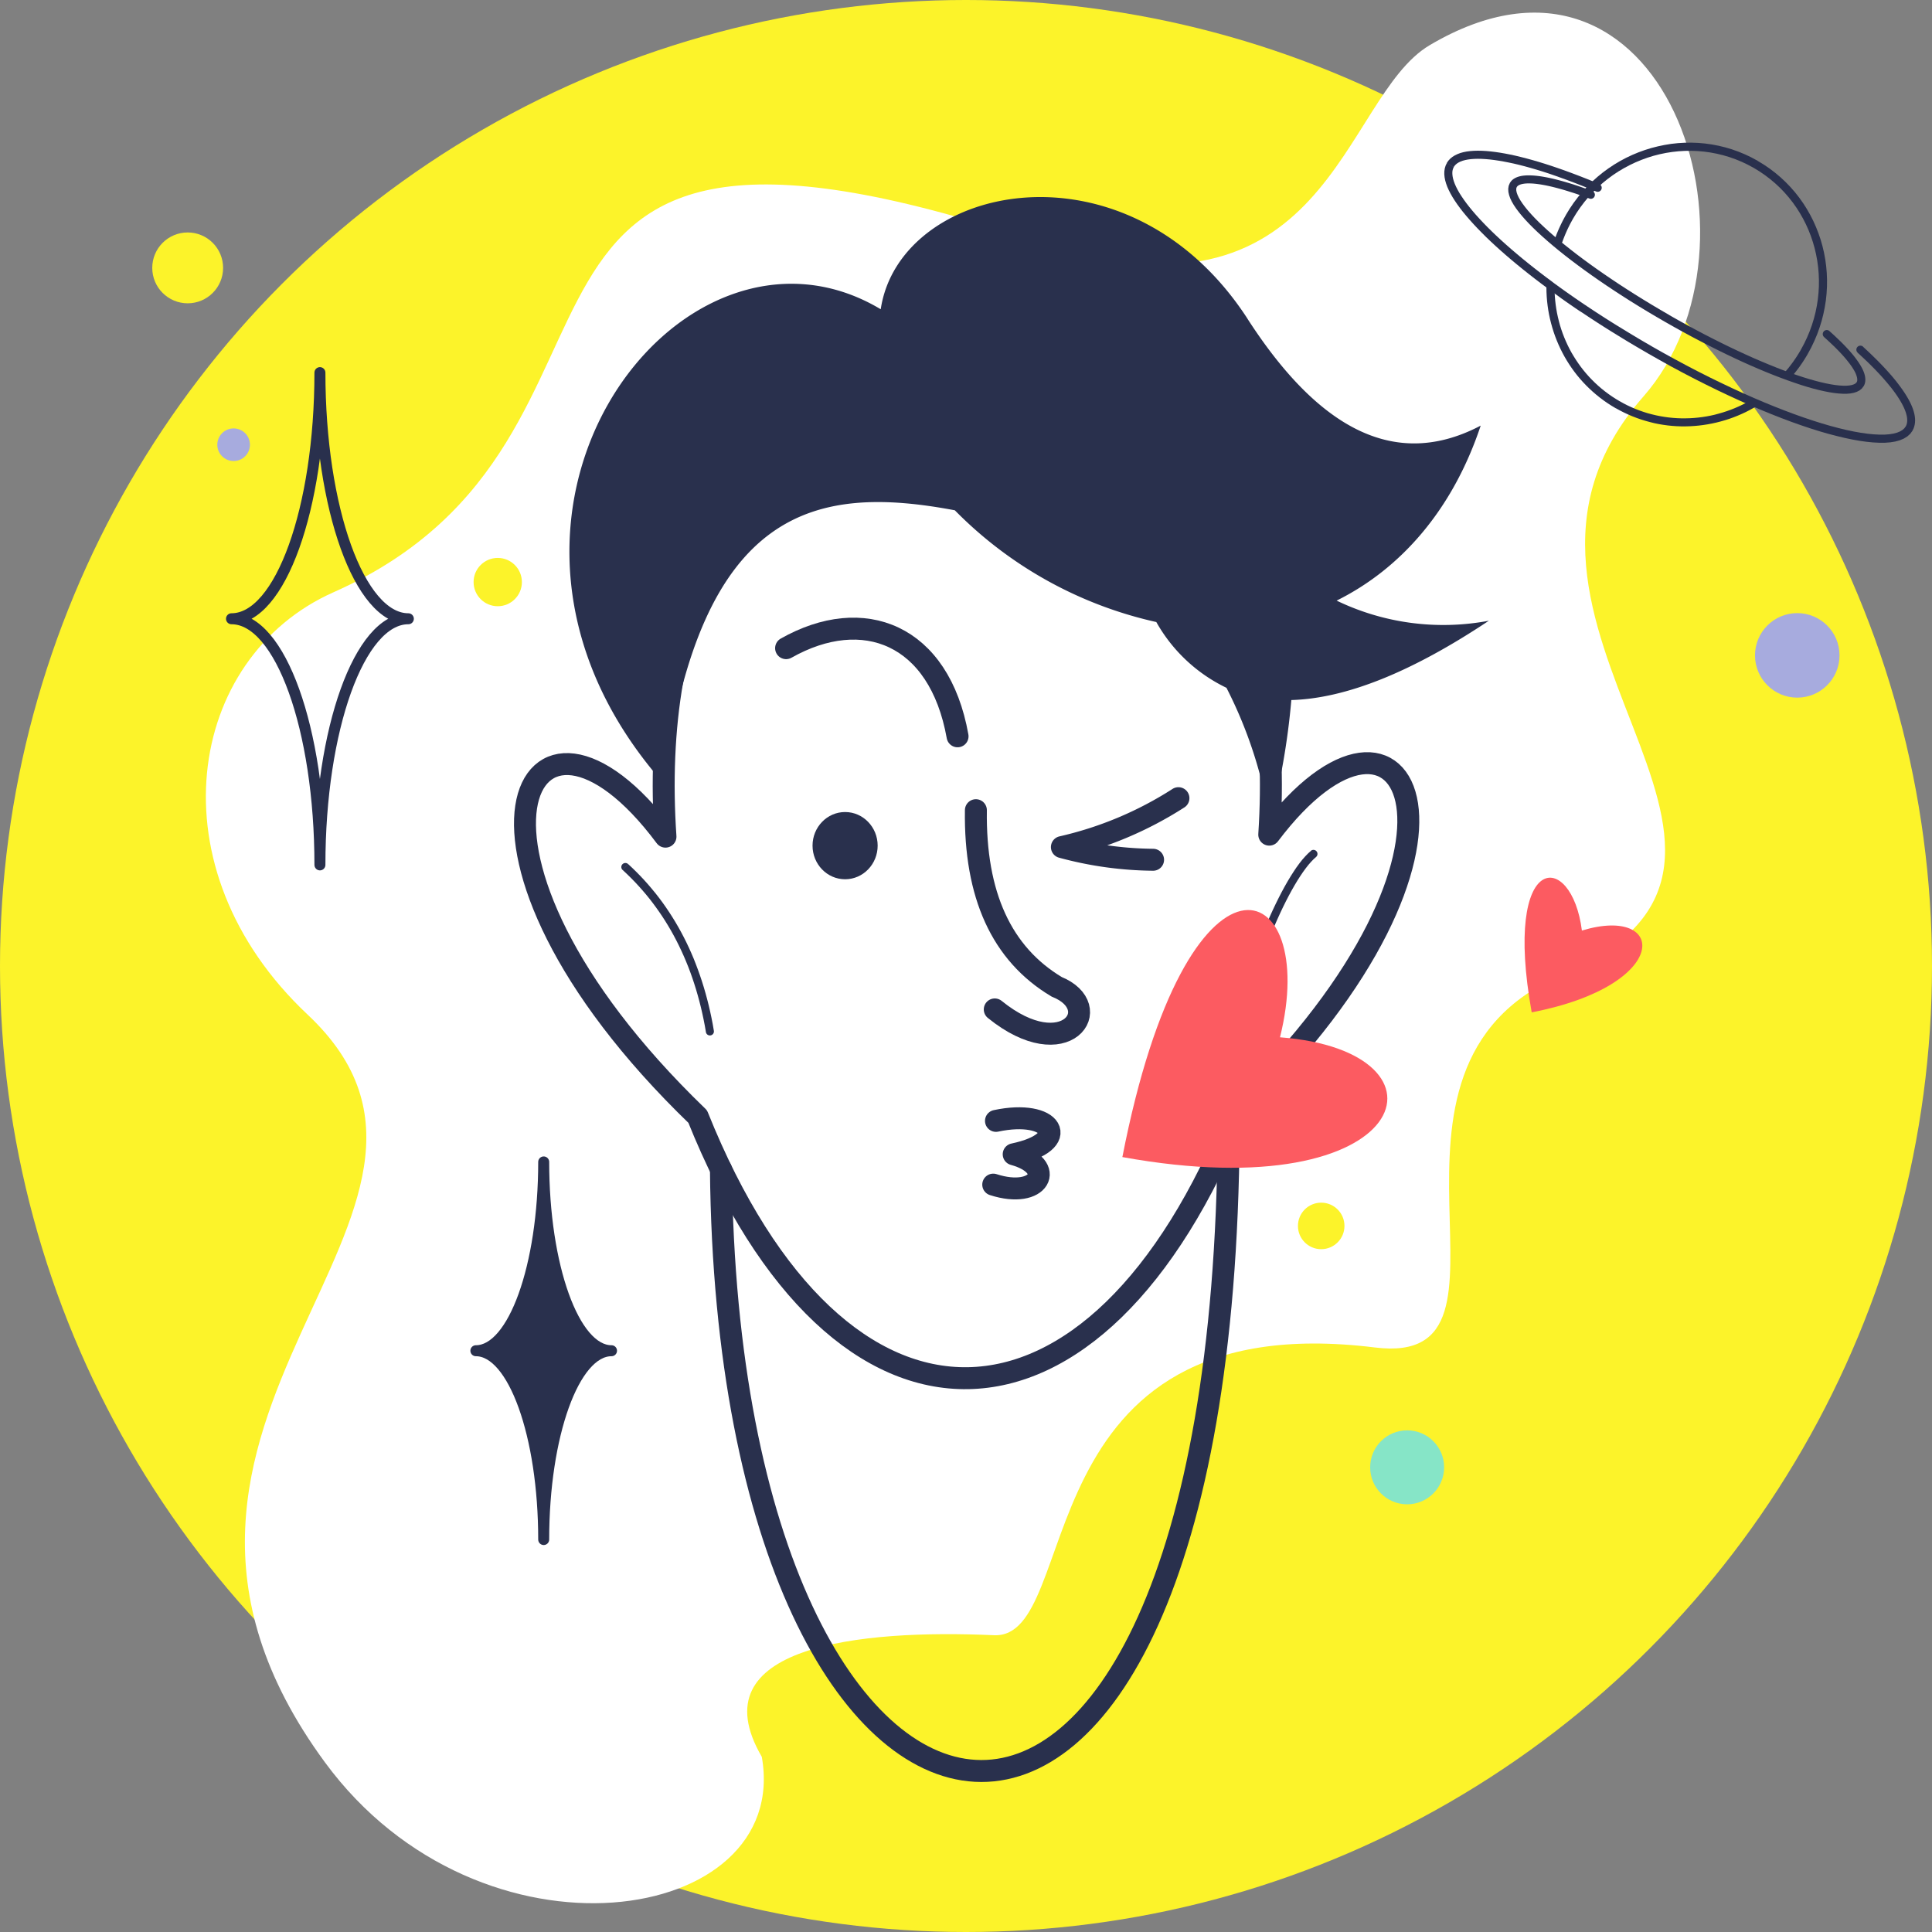 <svg xmlns="http://www.w3.org/2000/svg" viewBox="0 0 176 176">
  <rect x="0" y="0" width="176" height="176" fill="#808080" stroke="none"/>
  <g>
    <circle cx="88" cy="88" r="88" fill="#fcf32a"/>
    <path d="M76.221,160.465c-5.889-10.089,8.915-11.637,21.143-11.083,8.219.373,2.348-30.213,34.721-26.211,15.33,1.9-2.955-25.367,16.991-33.922,25.409-10.9-10.638-32.086,7.453-52.707,12.109-13.8,1.849-44.609-19.463-32.011-8.134,4.808-9.074,26.824-35.934,17.857C45.578,3.841,69.281,40.113,37.2,54.372,23.815,60.321,20.643,79.5,34.842,92.845c19.262,18.108-21.472,36.716,1.577,68.114,14.187,19.326,42.522,14.9,39.8-.494Z" transform="translate(-6.82 -0.418)" fill="#fff" fill-rule="evenodd"/>
    <path d="M80.949,115.58c-25.13-24.234-15.566-42.448-2.935-25.5C76.665,70.312,83.53,51.989,105.51,51.989c21.913,0,28.8,18.212,27.507,37.909,12.514-16.6,21.944,1-2.872,25.057-12.824,32.193-36.277,32.819-49.195.625Z" transform="translate(-17.391 -13.864)" fill="none" stroke="#29304d" stroke-linecap="round" stroke-linejoin="round" stroke-miterlimit="22.926" stroke-width="2" fill-rule="evenodd"/>
    <ellipse cx="2.966" cy="3.062" rx="2.966" ry="3.062" transform="translate(74.02 73.974)" fill="#29304d"/>
    <g transform="translate(131.568 13.004)">
      <g transform="translate(9.313)">
        <path d="M210.634,41.244a.367.367,0,1,1,.362.637Zm-12.211.674.365-.636h0l.356.2.359.183.363.169.367.155.37.142.372.129.375.117.376.1.378.09.38.077.381.064.382.051.383.039.383.026.383.014h.383l.383-.01.381-.023.381-.035.379-.047.378-.059.375-.071.373-.083.37-.1.367-.106.364-.118.361-.129.358-.142.353-.152.348-.164.344-.175.34-.186.362.637-.359.2-.364.186-.37.173-.374.161-.378.15-.383.137-.386.125-.389.112-.393.1-.4.088-.4.076-.4.063-.4.05-.4.037-.406.025-.406.012h-.407l-.407-.015-.406-.028-.407-.041-.406-.055-.406-.068-.4-.081-.4-.1-.4-.109-.4-.123-.4-.138-.392-.151-.389-.165-.386-.18-.382-.194-.378-.208h0Zm-6.312-10.993.733,0,.007.39.02.389.032.388.044.385.056.384.067.381.081.378.092.375.1.372.115.367.127.364.139.36.15.355.161.351.172.345.183.34.2.334.205.327.217.321.227.315.238.307.249.3.26.293.271.284.28.276.291.268.3.259.312.25.322.24.331.23.342.221.352.21-.365.636-.374-.223-.363-.234-.353-.245-.342-.256-.331-.265-.321-.275-.309-.285-.3-.294-.287-.3-.276-.311-.265-.318-.253-.327-.241-.334-.23-.341-.219-.348-.207-.354-.194-.36-.183-.367-.171-.372-.159-.377-.147-.381-.134-.386-.122-.391-.11-.395-.1-.4-.085-.4-.072-.4-.059-.406-.047-.409-.034-.41-.021-.413-.008-.413Zm0,0a.367.367,0,1,1,.733,0Zm1.446-4.17a.366.366,0,1,1-.691-.245Zm.312-2.425.637.364h0l-.036.063-.036.063-.034.063-.034.063-.034.063-.034.064-.034.064-.033.063-.032.064-.032.065-.032.064-.032.064-.03.064-.032.065-.03.064-.029.065-.029.065-.029.065-.029.065-.029.065-.027.065-.028.065-.027.065-.026.065-.026.065-.026.065-.026.066-.026.065-.024.065-.024.066-.024.065-.023.065-.691-.245.025-.07.026-.07.025-.069.026-.07.026-.07.027-.068.027-.069.028-.07.029-.069.029-.068.029-.069.029-.069.03-.068.031-.069.031-.068.031-.068.032-.068.032-.068.032-.067.032-.068.034-.068L193.51,25l.034-.067.034-.067.035-.067.035-.067.036-.067.036-.067.037-.067.037-.067.038-.067.037-.066h0Zm17.484-4.942-.365.636h0l-.542-.293-.551-.262-.558-.23-.565-.2-.57-.169-.574-.139-.578-.109-.58-.081-.582-.051-.582-.022-.582.006-.58.034-.577.063-.573.089-.569.118-.562.144-.556.172-.548.2-.539.224-.529.251-.518.276-.506.3-.492.326-.479.352-.463.375-.447.4-.43.424-.411.448-.392.472-.372.494-.35.517-.328.54-.637-.364.347-.571.37-.547.394-.524.415-.5.435-.474.455-.449.474-.425.491-.4.507-.372.522-.347.535-.319.549-.293.561-.265.571-.238.581-.21.59-.183.6-.153.6-.125.608-.1.612-.066.615-.037.617-.007.618.023.617.054.617.086.614.117.611.148.606.18.6.212.593.245.585.278.576.311h0Zm4.553,17.589-.636-.365h0l.3-.555.27-.564.24-.57.209-.576.179-.581.15-.585.12-.587.091-.59.062-.591.034-.59.005-.589-.023-.587-.051-.583-.078-.579-.106-.573-.132-.567-.159-.559-.185-.55-.211-.54-.238-.53-.263-.518-.288-.505-.312-.491-.337-.476-.363-.461-.386-.444-.41-.426-.434-.406-.458-.386-.48-.366-.5-.343-.526-.32.365-.636.558.34.535.364.51.389.486.411.461.432.436.452.411.472.385.489.359.506.332.522.306.536.279.55.251.562.224.573.2.584.168.593.14.6.111.607.083.613.054.618.024.621-.006.624-.036.625-.065.626-.1.625-.127.623-.158.62-.19.615-.221.61-.254.6-.285.6-.318.587h0Zm-1.471,2.078-.555-.48.048-.056.048-.056.048-.057.047-.057.047-.057.048-.058.045-.058.046-.059.046-.059.045-.059.045-.059.045-.06.045-.06.044-.06.044-.061.044-.062.043-.062.043-.062.043-.062.043-.063.042-.063.042-.063.042-.063.04-.064.041-.064.04-.065.041-.065.039-.065.04-.066.04-.066.039-.065.038-.067.636.365-.04.07-.041.071-.041.069-.042.069-.043.07-.042.068-.043.068-.043.068-.043.067-.044.067-.044.067-.045.067-.045.065-.045.066-.046.066-.045.065-.046.065-.047.065-.047.064-.047.064-.048.063-.048.063-.048.063-.048.062-.048.062-.05.062-.049.06-.05.061-.051.061-.05.06-.051.06-.051.059Zm0,0a.367.367,0,0,1-.555-.48l.555.48Z" transform="translate(-192.111 -17.733)" fill="#29304d"/>
      </g>
      <g transform="translate(5.822 2.968)">
        <path d="M216.125,36.51a.367.367,0,0,1,.488-.548Zm1.448.347-.513.524h0l-.027-.026-.027-.026-.027-.026-.027-.026-.027-.026-.028-.026-.028-.027-.029-.027-.028-.026-.027-.026-.029-.028-.029-.027-.029-.026-.029-.027-.029-.027-.029-.027-.029-.027-.029-.027-.03-.028-.029-.027-.03-.028-.031-.028-.029-.027-.03-.027-.032-.029-.03-.028-.031-.027-.032-.028-.031-.028-.031-.028-.032-.029-.032-.028.488-.548.032.029.032.029.032.029.032.029.031.029.032.029.032.029.031.027.032.029.032.029.03.027.031.029.031.029.03.027.03.029.031.028.03.029.029.027.029.028.03.029.029.027.029.027.029.029.029.028.029.027.028.027.029.027.029.028.029.027.028.027.028.027.028.027h0Zm2.165,4.126-.636-.364h0l.017-.033.013-.036.011-.039.007-.045,0-.05v-.055l-.005-.062-.01-.067-.015-.073-.022-.078L219.073,40l-.034-.089L219,39.813l-.047-.1-.054-.1-.06-.106-.066-.11-.073-.114-.078-.117-.085-.12-.091-.123-.1-.127-.1-.129-.109-.133-.115-.136-.12-.137-.126-.141-.132-.142-.137-.146-.143-.147-.148-.15-.153-.152.513-.524.158.158.154.155.149.153.143.152.138.15.133.147.128.146.122.144.117.141.111.14.1.137.1.135.095.133.088.131.082.129.076.128.071.125.065.124.059.122.052.121.045.119.04.117.032.117.025.117.018.115.009.114v.114l-.008.113-.019.111-.029.109-.041.106-.051.1h0ZM201.66,35.146l.364-.636h0l.813.461.806.447.8.433.791.418.781.4.77.387.758.371.747.354.732.338.716.321.7.3.683.285.664.268.645.249.623.23.6.21.578.191.554.17.528.15.5.129.472.108.443.087.411.065.378.043.342.021h.305l.265-.022.221-.04.176-.056.13-.066.087-.07.056-.074.636.364-.167.221-.215.175-.25.128-.276.089-.3.056-.33.027h-.357l-.384-.023-.413-.046-.44-.069-.467-.092-.494-.112-.52-.134-.544-.155-.568-.175-.592-.2-.614-.215-.634-.234-.655-.252-.674-.271-.692-.289-.709-.307-.725-.324-.739-.342-.753-.358-.766-.375-.777-.39-.788-.406-.8-.421-.805-.436-.813-.45-.818-.464h0ZM187.5,22.48l.637.364h0l-.036.087-.016.111.008.145.04.18.077.212.114.24.153.264.191.285.228.305.263.322.3.339.331.353.364.367.4.38.427.392.456.4.485.414.513.422.54.431.565.439.591.446.615.452.639.457.661.461.683.465.7.468.723.47.741.472.76.472.776.472.793.471.807.469-.364.636-.814-.472-.8-.475-.783-.475-.766-.475-.748-.476-.729-.474-.71-.472-.689-.47-.668-.466-.646-.462-.623-.458-.6-.451-.574-.445-.549-.438-.522-.43-.494-.422-.467-.412-.438-.4-.408-.392-.378-.381-.347-.37-.314-.357-.282-.345-.249-.333-.214-.32-.179-.309-.142-.3-.1-.29-.063-.285-.015-.28.042-.274.106-.256h0Zm7.49.721-.257.686-.35-.129-.343-.123-.335-.118-.329-.111-.321-.1-.314-.1-.306-.092-.3-.086-.29-.079-.281-.073-.272-.067-.263-.059-.254-.054-.245-.046-.235-.04-.224-.032-.214-.026-.2-.019-.192-.012-.181-.005h-.169l-.156.008-.144.015-.13.02-.117.026-.1.03-.087.034-.073.037-.059.038-.047.04-.036.04-.028.042-.637-.364.087-.129.1-.116.118-.1.13-.085.14-.071.148-.059.157-.047.164-.037.173-.027.181-.018.19-.01h.2l.207.006.216.013.224.021.233.028.241.035.25.043.259.048.267.056.275.062.283.07.291.076.3.082.307.088.315.095.321.1.329.107.335.114.343.12.349.125.356.132Zm0,0a.367.367,0,1,1-.257.686Z" transform="translate(-187.35 -21.78)" fill="#29304d"/>
      </g>
      <g transform="translate(0 0.733)">
        <path d="M217.073,37.122a.367.367,0,0,1,.494-.543Zm5.013,7.088-.636-.365h0l.048-.1.037-.1.027-.109.017-.118.007-.128-.005-.137-.017-.147-.03-.157-.043-.165-.055-.175-.068-.182-.082-.191-.095-.2-.108-.2-.121-.212-.134-.219-.146-.224-.159-.231-.172-.236-.183-.242-.2-.246-.207-.252-.22-.257-.23-.261-.242-.265-.254-.27-.264-.274-.276-.278-.286-.282-.3-.285-.307-.288-.318-.292.494-.543.323.3.312.294.3.291.293.287.282.285.271.281.261.278.249.274.239.27.227.267.216.262.2.258.193.254.181.25.169.246.158.241.145.237.133.233.12.228.108.224.095.221.081.216.067.212.053.208.039.205.023.2.007.2-.01.194-.028.189-.045.184-.065.177-.085.169Zm-24.168-7.046.365-.637h0l1.076.609,1.068.588,1.06.568,1.05.547,1.038.524,1.025.5,1.011.48.994.457.977.433.958.408.936.384.915.359.891.334.866.308.839.282.81.255.78.228.749.2.716.172.68.144.645.114.6.085.564.056.522.026.477,0,.429-.033.379-.061.327-.088.272-.112.218-.132.168-.15.122-.168.636.365-.216.3-.275.247-.325.2-.367.152-.408.11-.446.073-.485.037-.522,0-.561-.028-.6-.059-.634-.089-.668-.119-.7-.147-.734-.177-.766-.2-.8-.232-.824-.26-.852-.286-.878-.312-.9-.338-.925-.364-.946-.388-.967-.414-.986-.436-1-.461-1.019-.483-1.033-.507-1.046-.528-1.058-.551-1.068-.572L199,37.777l-1.083-.613h0Zm-9.088-5.892.436-.59h0l.246.181.249.181.252.182.254.182.257.183.259.183.262.183.263.183.266.183.268.183.271.183.274.184.275.183.278.184.279.184.282.183.284.184.286.184.289.183.29.183.292.183.295.183.3.183.3.183.3.183.3.182.3.182.306.182.307.182.309.181.312.18.312.18-.365.637-.315-.182-.314-.182-.311-.183-.31-.183-.308-.183-.306-.183-.3-.183-.3-.184-.3-.184-.3-.185-.3-.184-.294-.185-.293-.185-.291-.186-.288-.185-.286-.186-.285-.186-.282-.185-.28-.186-.277-.185L191.7,33.3l-.274-.185-.271-.185-.268-.185-.266-.185-.264-.184-.261-.185L189.839,32l-.256-.184-.254-.183-.252-.183-.249-.183h0ZM179.642,19.85l.636.365h0l-.062.133-.044.147-.024.162,0,.18.019.2.042.217.067.235.092.25.117.265.142.279.166.293.191.3.215.316.238.327.262.337.285.347.307.356.329.364.35.373.371.381.391.387.411.394.431.4.451.406.469.412.488.417.505.422.524.426.54.43.557.433.574.437.589.439-.436.59-.595-.444-.58-.441-.563-.439-.546-.435-.53-.432-.513-.427-.494-.423-.477-.419-.458-.413-.439-.408-.419-.4-.4-.4-.381-.389-.359-.383-.339-.376-.318-.368-.3-.362-.274-.353-.252-.345-.23-.337-.207-.329-.182-.32-.159-.313-.134-.3-.109-.3-.083-.29-.055-.283-.026-.276.005-.269.04-.261.075-.249.111-.235h0Zm13.873,1.907-.284.676-.648-.268-.638-.256-.628-.245-.616-.232-.6-.22L189.505,21l-.579-.2-.566-.183-.552-.17-.538-.157-.523-.144-.507-.131-.491-.117-.474-.1-.458-.089-.44-.076-.422-.063-.4-.048-.384-.034-.362-.021-.342-.006-.32.008-.3.022-.274.035-.25.048-.224.061-.2.073-.172.083-.147.092-.122.1-.1.109-.081.118-.636-.365.142-.209.171-.186.2-.162.221-.139.242-.117.262-.1.28-.076.3-.059.317-.04.335-.025.353-.009.371.007.389.021.406.037.424.051.441.065.457.079.474.093.489.106.5.121.519.133.535.147.549.16.562.173.575.186.588.2.6.21.612.224.623.235.635.247.645.26.656.271Zm0,0a.367.367,0,1,1-.284.676Z" transform="translate(-179.411 -18.732)" fill="#29304d"/>
      </g>
    </g>
    <path d="M44.869,68.71c-4.449,0-8.056-10.039-8.056-22.422,0,12.383-3.607,22.422-8.056,22.422,4.449,0,8.056,10.039,8.056,22.422C36.813,78.75,40.42,68.71,44.869,68.71Z" transform="translate(-7.669 -12.343)" fill="none" stroke="#29304d" stroke-linecap="round" stroke-linejoin="round" stroke-miterlimit="22.926" stroke-width="1" fill-rule="evenodd"/>
    <path d="M71.471,161.538c-3.412,0-6.179-7.7-6.179-17.2,0,9.5-2.766,17.2-6.179,17.2,3.413,0,6.179,7.7,6.179,17.2C65.292,169.239,68.059,161.538,71.471,161.538Z" transform="translate(-15.763 -38.49)" fill="#29304d" stroke="#29304d" stroke-linecap="round" stroke-linejoin="round" stroke-miterlimit="22.926" stroke-width="1" fill-rule="evenodd"/>
    <path d="M121.227,100.645q-.165,11.594,7.357,16.088c4.625,1.86.821,7.291-5.638,2.062" transform="translate(-32.326 -26.839)" fill="none" stroke="#29304d" stroke-linecap="round" stroke-miterlimit="22.926" stroke-width="2" fill-rule="evenodd"/>
    <path d="M142.529,99.153a33.3,33.3,0,0,1-10.616,4.455,32.623,32.623,0,0,0,8.306,1.155" transform="translate(-35.177 -26.441)" fill="none" stroke="#29304d" stroke-linecap="round" stroke-linejoin="round" stroke-miterlimit="22.926" stroke-width="2" fill-rule="evenodd"/>
    <path d="M123.633,139.153c5.156-1.1,7.04,1.9,1.614,3.043,3.978,1.092,2.384,4.135-1.863,2.764" transform="translate(-32.902 -37.044)" fill="none" stroke="#29304d" stroke-linecap="round" stroke-linejoin="round" stroke-miterlimit="22.926" stroke-width="2" fill-rule="evenodd"/>
    <g transform="translate(56.599 78.618)">
      <path d="M77.3,107.843a.367.367,0,1,1,.5-.541Zm8.309,14.628-.723.123-.1-.576-.111-.568-.12-.56-.128-.553-.138-.546-.146-.538-.155-.531-.164-.524-.172-.516-.18-.508-.189-.5-.2-.494-.207-.486-.216-.478-.224-.472-.232-.464-.241-.457-.25-.45-.259-.442-.267-.435-.276-.428-.285-.42-.293-.413-.3-.406-.31-.4-.32-.391-.328-.384-.337-.377-.345-.37-.354-.362-.363-.355-.371-.348.5-.541.384.359.374.366.366.374.356.381.348.389.339.4.33.4.32.411.312.419.3.426.293.434.285.441.276.449.266.456.258.463.249.471.24.478.23.485.222.494.213.5.2.507.194.515.186.522.177.529.168.537.158.544.15.551.141.559.132.566.122.573.114.58.1.587Zm0,0a.367.367,0,1,1-.723.123Z" transform="translate(-77.18 -107.206)" fill="#29304d"/>
    </g>
    <g transform="translate(112.149 77.407)">
      <path d="M153.659,123.142a.367.367,0,0,1-.724-.119Zm6.555-17.5.467.565-.222.2-.232.238-.241.276-.246.312-.252.345-.255.377-.259.406-.261.435-.263.461-.263.485-.263.508-.262.529-.26.548-.257.566-.255.581-.251.6-.247.608-.241.619-.236.628-.23.636-.223.641-.215.645-.207.648-.2.648-.188.647-.178.645-.167.639-.156.634-.143.626-.131.616-.117.6-.1.593-.724-.119.106-.606.12-.618.133-.628.147-.637.158-.645.17-.65.181-.654.191-.656.2-.657.209-.656.219-.654.225-.65.233-.644.24-.637.245-.628.251-.617.254-.6.259-.591.263-.576.265-.558.267-.54.269-.52.27-.5.271-.475.27-.45.27-.424.268-.4.268-.367.266-.336.265-.3.264-.271.263-.235Zm0,0a.367.367,0,0,1,.467.565Z" transform="translate(-152.93 -105.555)" fill="#29304d"/>
    </g>
    <path d="M132.5,35.551C121.59,18.774,100.814,23.2,99.095,34.7c-18.306-10.952-41.05,19.1-19.771,43.2,3.333-25.271,13.914-27.257,26.521-24.886A37.022,37.022,0,0,0,124.2,63.194a14.565,14.565,0,0,0,6.39,5.991,40.228,40.228,0,0,1,3.961,12.25A65.236,65.236,0,0,0,136.5,70.3q7.462-.207,17.995-7.225a22.369,22.369,0,0,1-13.869-1.833c5.829-2.893,10.564-8.254,13.125-15.942-8.466,4.459-15.459-.763-21.253-9.745Z" transform="translate(-18.863 -6.528)" fill="#29304d" fill-rule="evenodd"/>
    <path d="M89.557,144c.639,69.488,45.756,77.8,46.254-3.425" transform="translate(-23.882 -37.486)" fill="none" stroke="#29304d" stroke-linecap="round" stroke-miterlimit="22.926" stroke-width="2" fill-rule="evenodd"/>
    <path d="M113.271,87.9c-1.665-9.327-8.6-12-15.62-8.03" transform="translate(-26.04 -20.824)" fill="none" stroke="#29304d" stroke-linecap="round" stroke-miterlimit="22.926" stroke-width="2" fill-rule="evenodd"/>
    <path d="M153.784,124.64c16.651,1.252,12.148,15.726-14.359,10.912C145.361,105.088,157.48,109.852,153.784,124.64Z" transform="translate(-37.18 -30.146)" fill="#fc5b61" fill-rule="evenodd"/>
    <path d="M194.609,113.846c7.745-2.358,8.251,4.974-4.573,7.452C187.369,106.489,193.683,106.514,194.609,113.846Z" transform="translate(-50.502 -29.075)" fill="#fc5b61" fill-rule="evenodd"/>
    <circle cx="2.119" cy="2.119" r="2.119" transform="translate(118.239 109.559)" fill="#fcf32a"/>
    <circle cx="3.369" cy="3.369" r="3.369" transform="translate(124.818 130.3)" fill="#86e5c7"/>
    <circle cx="3.85" cy="3.85" r="3.85" transform="translate(159.875 55.853)" fill="#a7abde"/>
    <circle cx="1.486" cy="1.486" r="1.486" transform="translate(19.796 39.027)" fill="#a7abde"/>
    <circle cx="2.2" cy="2.2" r="2.2" transform="translate(43.143 50.825)" fill="#fcf32a"/>
    <circle cx="3.227" cy="3.227" r="3.227" transform="translate(13.87 21.176)" fill="#fcf32a"/>
  </g>
</svg>
